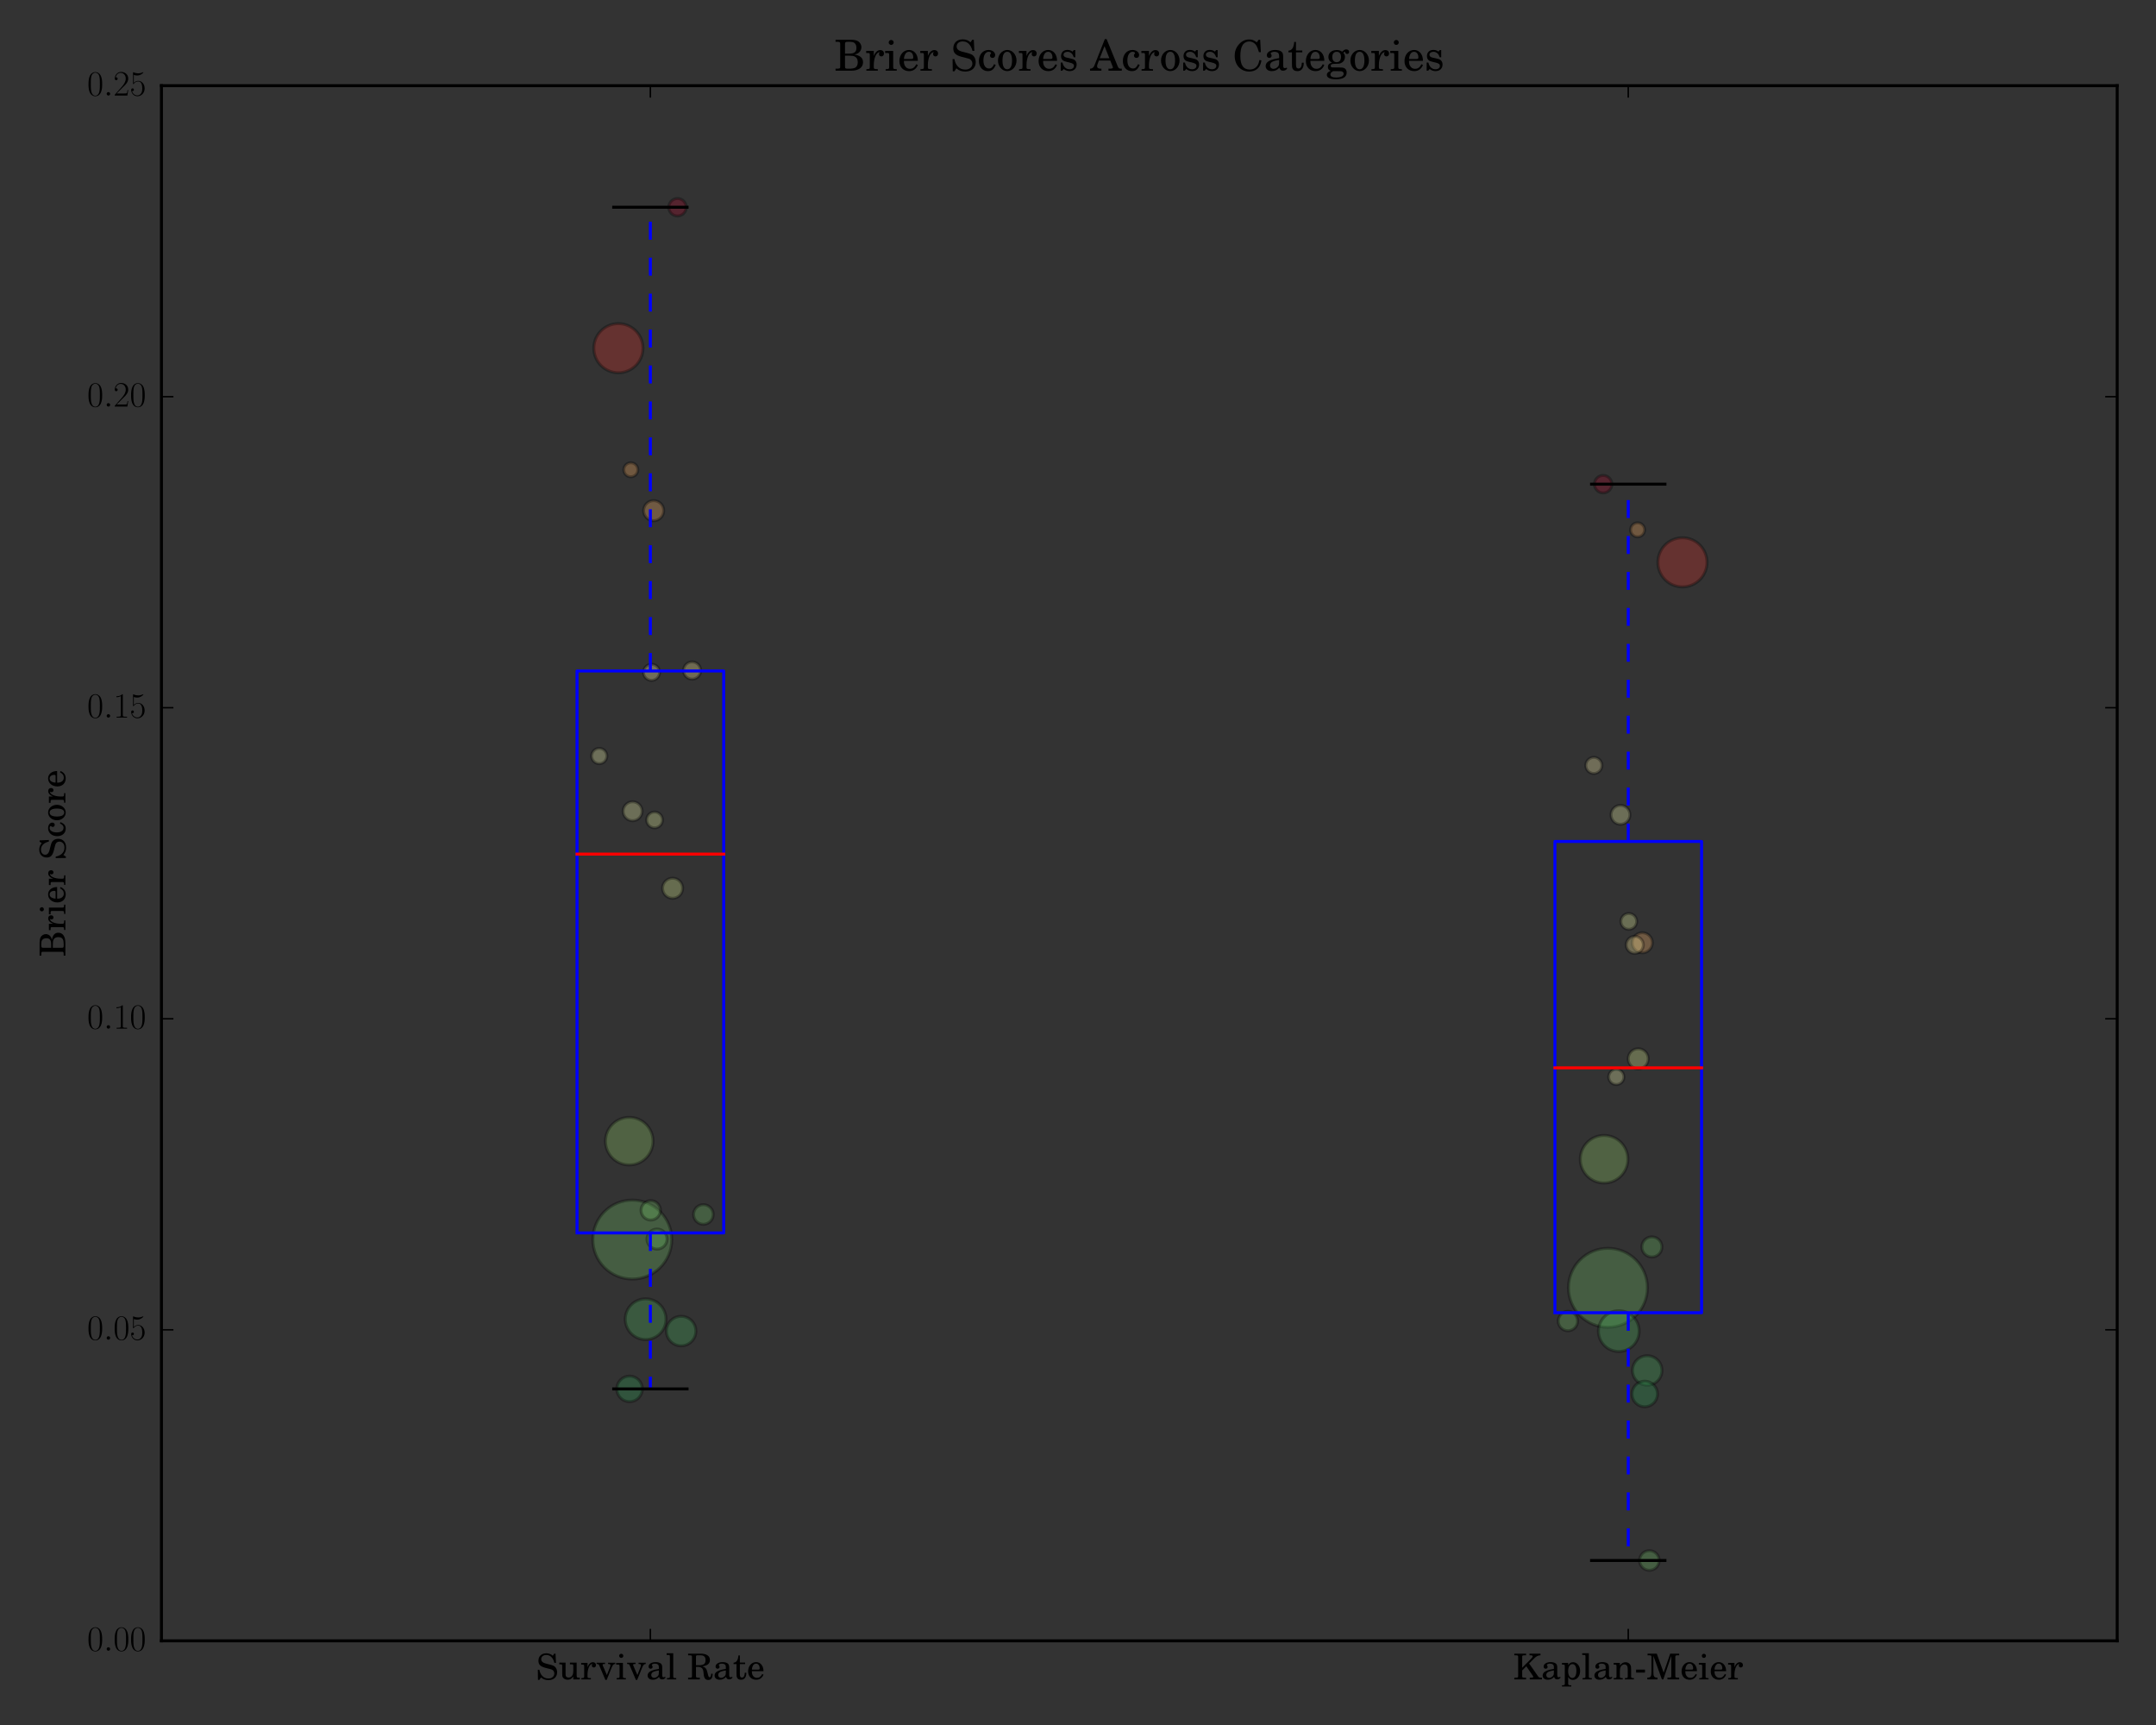 <?xml version="1.0" encoding="utf-8" standalone="no"?>
<!DOCTYPE svg PUBLIC "-//W3C//DTD SVG 1.1//EN"
  "http://www.w3.org/Graphics/SVG/1.1/DTD/svg11.dtd">
<!-- Created with matplotlib (http://matplotlib.org/) -->
<svg height="576pt" version="1.1" viewBox="0 0 720 576" width="720pt" xmlns="http://www.w3.org/2000/svg" xmlns:xlink="http://www.w3.org/1999/xlink">
 <rect x="0" y="0" width="720" height="576" fill="#333333" stroke="none"/>
 <defs>
  <style type="text/css">
*{stroke-linecap:butt;stroke-linejoin:round;stroke-miterlimit:100000;}
  </style>
 </defs>
 <g id="figure_1">
  <g id="patch_1">
   <path d="M 0 576 
L 720 576 
L 720 0 
L 0 0 
L 0 576 
z
" style="fill:none;"/>
  </g>
  <g id="axes_1">
   <g id="patch_2">
    <path d="M 53.913 547.898 
L 707.04 547.898 
L 707.04 28.605 
L 53.913 28.605 
L 53.913 547.898 
z
" style="fill:none;"/>
   </g>
   <g id="PathCollection_1">
    <path clip-path="url(#pef60058ef6)" d="M 211.164 427.092 
C 214.66 427.092 218.013 425.703 220.484 423.231 
C 222.956 420.759 224.345 417.406 224.345 413.91 
C 224.345 410.414 222.956 407.061 220.484 404.59 
C 218.013 402.118 214.66 400.729 211.164 400.729 
C 207.668 400.729 204.315 402.118 201.843 404.59 
C 199.371 407.061 197.982 410.414 197.982 413.91 
C 197.982 417.406 199.371 420.759 201.843 423.231 
C 204.315 425.703 207.668 427.092 211.164 427.092 
z
" style="fill:#6ec064;fill-opacity:0.3;stroke:#000000;stroke-opacity:0.3;"/>
    <path clip-path="url(#pef60058ef6)" d="M 206.509 124.461 
C 208.683 124.461 210.769 123.597 212.307 122.059 
C 213.845 120.521 214.709 118.435 214.709 116.26 
C 214.709 114.086 213.845 112 212.307 110.462 
C 210.769 108.924 208.683 108.06 206.509 108.06 
C 204.334 108.06 202.248 108.924 200.71 110.462 
C 199.172 112 198.308 114.086 198.308 116.26 
C 198.308 118.435 199.172 120.521 200.71 122.059 
C 202.248 123.597 204.334 124.461 206.509 124.461 
z
" style="fill:#d83128;fill-opacity:0.3;stroke:#000000;stroke-opacity:0.3;"/>
    <path clip-path="url(#pef60058ef6)" d="M 210.136 388.981 
C 212.241 388.981 214.26 388.144 215.749 386.656 
C 217.237 385.168 218.073 383.149 218.073 381.044 
C 218.073 378.939 217.237 376.92 215.749 375.431 
C 214.26 373.943 212.241 373.106 210.136 373.106 
C 208.031 373.106 206.012 373.943 204.524 375.431 
C 203.035 376.92 202.199 378.939 202.199 381.044 
C 202.199 383.149 203.035 385.168 204.524 386.656 
C 206.012 388.144 208.031 388.981 210.136 388.981 
z
" style="fill:#93d168;fill-opacity:0.3;stroke:#000000;stroke-opacity:0.3;"/>
    <path clip-path="url(#pef60058ef6)" d="M 215.615 447.298 
C 217.418 447.298 219.148 446.581 220.424 445.306 
C 221.699 444.03 222.416 442.3 222.416 440.497 
C 222.416 438.693 221.699 436.963 220.424 435.688 
C 219.148 434.413 217.418 433.696 215.615 433.696 
C 213.811 433.696 212.081 434.413 210.806 435.688 
C 209.531 436.963 208.814 438.693 208.814 440.497 
C 208.814 442.3 209.531 444.03 210.806 445.306 
C 212.081 446.581 213.811 447.298 215.615 447.298 
z
" style="fill:#4bb05c;fill-opacity:0.3;stroke:#000000;stroke-opacity:0.3;"/>
    <path clip-path="url(#pef60058ef6)" d="M 227.47 449.387 
C 228.776 449.387 230.028 448.868 230.952 447.944 
C 231.875 447.021 232.394 445.768 232.394 444.462 
C 232.394 443.156 231.875 441.903 230.952 440.98 
C 230.028 440.057 228.776 439.538 227.47 439.538 
C 226.164 439.538 224.911 440.057 223.988 440.98 
C 223.064 441.903 222.545 443.156 222.545 444.462 
C 222.545 445.768 223.064 447.021 223.988 447.944 
C 224.911 448.868 226.164 449.387 227.47 449.387 
z
" style="fill:#45ad5b;fill-opacity:0.3;stroke:#000000;stroke-opacity:0.3;"/>
    <path clip-path="url(#pef60058ef6)" d="M 210.245 468.041 
C 211.378 468.041 212.465 467.591 213.266 466.79 
C 214.067 465.989 214.517 464.902 214.517 463.769 
C 214.517 462.636 214.067 461.55 213.266 460.749 
C 212.465 459.948 211.378 459.497 210.245 459.497 
C 209.112 459.497 208.026 459.948 207.224 460.749 
C 206.423 461.55 205.973 462.636 205.973 463.769 
C 205.973 464.902 206.423 465.989 207.224 466.79 
C 208.026 467.591 209.112 468.041 210.245 468.041 
z
" style="fill:#2da155;fill-opacity:0.3;stroke:#000000;stroke-opacity:0.3;"/>
    <path clip-path="url(#pef60058ef6)" d="M 224.617 299.943 
C 225.507 299.943 226.36 299.59 226.989 298.961 
C 227.618 298.332 227.971 297.478 227.971 296.589 
C 227.971 295.699 227.618 294.846 226.989 294.217 
C 226.36 293.588 225.507 293.235 224.617 293.235 
C 223.728 293.235 222.874 293.588 222.245 294.217 
C 221.616 294.846 221.263 295.699 221.263 296.589 
C 221.263 297.478 221.616 298.332 222.245 298.961 
C 222.874 299.59 223.728 299.943 224.617 299.943 
z
" style="fill:#ddf191;fill-opacity:0.3;stroke:#000000;stroke-opacity:0.3;"/>
    <path clip-path="url(#pef60058ef6)" d="M 218.29 173.87 
C 219.18 173.87 220.033 173.517 220.662 172.888 
C 221.291 172.259 221.645 171.406 221.645 170.516 
C 221.645 169.627 221.291 168.773 220.662 168.144 
C 220.033 167.515 219.18 167.162 218.29 167.162 
C 217.401 167.162 216.548 167.515 215.919 168.144 
C 215.29 168.773 214.936 169.627 214.936 170.516 
C 214.936 171.406 215.29 172.259 215.919 172.888 
C 216.548 173.517 217.401 173.87 218.29 173.87 
z
" style="fill:#fdb567;fill-opacity:0.3;stroke:#000000;stroke-opacity:0.3;"/>
    <path clip-path="url(#pef60058ef6)" d="M 219.418 417.101 
C 220.308 417.101 221.161 416.748 221.79 416.119 
C 222.419 415.49 222.773 414.637 222.773 413.747 
C 222.773 412.858 222.419 412.004 221.79 411.375 
C 221.161 410.746 220.308 410.393 219.418 410.393 
C 218.529 410.393 217.676 410.746 217.047 411.375 
C 216.418 412.004 216.064 412.858 216.064 413.747 
C 216.064 414.637 216.418 415.49 217.047 416.119 
C 217.676 416.748 218.529 417.101 219.418 417.101 
z
" style="fill:#69be63;fill-opacity:0.3;stroke:#000000;stroke-opacity:0.3;"/>
    <path clip-path="url(#pef60058ef6)" d="M 234.896 408.804 
C 235.765 408.804 236.599 408.458 237.214 407.844 
C 237.829 407.229 238.174 406.395 238.174 405.525 
C 238.174 404.656 237.829 403.822 237.214 403.207 
C 236.599 402.592 235.765 402.246 234.896 402.246 
C 234.026 402.246 233.192 402.592 232.577 403.207 
C 231.962 403.822 231.617 404.656 231.617 405.525 
C 231.617 406.395 231.962 407.229 232.577 407.844 
C 233.192 408.458 234.026 408.804 234.896 408.804 
z
" style="fill:#70c164;fill-opacity:0.3;stroke:#000000;stroke-opacity:0.3;"/>
    <path clip-path="url(#pef60058ef6)" d="M 217.318 407.386 
C 218.178 407.386 219.002 407.044 219.61 406.437 
C 220.217 405.829 220.559 405.005 220.559 404.145 
C 220.559 403.286 220.217 402.462 219.61 401.854 
C 219.002 401.246 218.178 400.905 217.318 400.905 
C 216.459 400.905 215.635 401.246 215.027 401.854 
C 214.419 402.462 214.078 403.286 214.078 404.145 
C 214.078 405.005 214.419 405.829 215.027 406.437 
C 215.635 407.044 216.459 407.386 217.318 407.386 
z
" style="fill:#73c264;fill-opacity:0.3;stroke:#000000;stroke-opacity:0.3;"/>
    <path clip-path="url(#pef60058ef6)" d="M 211.263 274.04 
C 212.101 274.04 212.906 273.707 213.499 273.114 
C 214.092 272.521 214.425 271.716 214.425 270.877 
C 214.425 270.039 214.092 269.234 213.499 268.641 
C 212.906 268.048 212.101 267.715 211.263 267.715 
C 210.424 267.715 209.62 268.048 209.027 268.641 
C 208.434 269.234 208.1 270.039 208.1 270.877 
C 208.1 271.716 208.434 272.521 209.027 273.114 
C 209.62 273.707 210.424 274.04 211.263 274.04 
z
" style="fill:#f1f9ac;fill-opacity:0.3;stroke:#000000;stroke-opacity:0.3;"/>
    <path clip-path="url(#pef60058ef6)" d="M 226.25 72.116 
C 227.023 72.116 227.765 71.809 228.311 71.262 
C 228.858 70.715 229.165 69.973 229.165 69.2 
C 229.165 68.427 228.858 67.685 228.311 67.139 
C 227.765 66.592 227.023 66.285 226.25 66.285 
C 225.476 66.285 224.735 66.592 224.188 67.139 
C 223.641 67.685 223.334 68.427 223.334 69.2 
C 223.334 69.973 223.641 70.715 224.188 71.262 
C 224.735 71.809 225.476 72.116 226.25 72.116 
z
" style="fill:#a50026;fill-opacity:0.3;stroke:#000000;stroke-opacity:0.3;"/>
    <path clip-path="url(#pef60058ef6)" d="M 231.127 226.765 
C 231.889 226.765 232.619 226.463 233.158 225.924 
C 233.696 225.385 233.999 224.655 233.999 223.893 
C 233.999 223.131 233.696 222.401 233.158 221.862 
C 232.619 221.323 231.889 221.021 231.127 221.021 
C 230.365 221.021 229.634 221.323 229.096 221.862 
C 228.557 222.401 228.255 223.131 228.255 223.893 
C 228.255 224.655 228.557 225.385 229.096 225.924 
C 229.634 226.463 230.365 226.765 231.127 226.765 
z
" style="fill:#feec9f;fill-opacity:0.3;stroke:#000000;stroke-opacity:0.3;"/>
    <path clip-path="url(#pef60058ef6)" d="M 217.583 227.195 
C 218.297 227.195 218.982 226.911 219.487 226.406 
C 219.991 225.901 220.275 225.216 220.275 224.502 
C 220.275 223.788 219.991 223.103 219.487 222.598 
C 218.982 222.093 218.297 221.81 217.583 221.81 
C 216.869 221.81 216.184 222.093 215.679 222.598 
C 215.174 223.103 214.89 223.788 214.89 224.502 
C 214.89 225.216 215.174 225.901 215.679 226.406 
C 216.184 226.911 216.869 227.195 217.583 227.195 
z
" style="fill:#fff5ae;fill-opacity:0.3;stroke:#000000;stroke-opacity:0.3;"/>
    <path clip-path="url(#pef60058ef6)" d="M 218.593 276.435 
C 219.294 276.435 219.967 276.157 220.463 275.66 
C 220.959 275.164 221.238 274.491 221.238 273.79 
C 221.238 273.088 220.959 272.415 220.463 271.919 
C 219.967 271.423 219.294 271.144 218.593 271.144 
C 217.891 271.144 217.218 271.423 216.722 271.919 
C 216.226 272.415 215.947 273.088 215.947 273.79 
C 215.947 274.491 216.226 275.164 216.722 275.66 
C 217.218 276.157 217.891 276.435 218.593 276.435 
z
" style="fill:#e9f6a1;fill-opacity:0.3;stroke:#000000;stroke-opacity:0.3;"/>
    <path clip-path="url(#pef60058ef6)" d="M 200.115 254.992 
C 200.791 254.992 201.44 254.724 201.918 254.246 
C 202.396 253.767 202.665 253.119 202.665 252.443 
C 202.665 251.767 202.396 251.118 201.918 250.64 
C 201.44 250.162 200.791 249.893 200.115 249.893 
C 199.439 249.893 198.791 250.162 198.313 250.64 
C 197.834 251.118 197.566 251.767 197.566 252.443 
C 197.566 253.119 197.834 253.767 198.313 254.246 
C 198.791 254.724 199.439 254.992 200.115 254.992 
z
" style="fill:#f5fbb2;fill-opacity:0.3;stroke:#000000;stroke-opacity:0.3;"/>
    <path clip-path="url(#pef60058ef6)" d="M 210.663 159.214 
C 211.285 159.214 211.881 158.967 212.321 158.527 
C 212.761 158.087 213.008 157.491 213.008 156.869 
C 213.008 156.247 212.761 155.65 212.321 155.211 
C 211.881 154.771 211.285 154.524 210.663 154.524 
C 210.041 154.524 209.444 154.771 209.005 155.211 
C 208.565 155.65 208.318 156.247 208.318 156.869 
C 208.318 157.491 208.565 158.087 209.005 158.527 
C 209.444 158.967 210.041 159.214 210.663 159.214 
z
" style="fill:#fdad60;fill-opacity:0.3;stroke:#000000;stroke-opacity:0.3;"/>
   </g>
   <g id="PathCollection_2">
    <path clip-path="url(#pef60058ef6)" d="M 536.977 443.188 
C 540.473 443.188 543.826 441.799 546.298 439.327 
C 548.77 436.855 550.159 433.502 550.159 430.007 
C 550.159 426.511 548.77 423.158 546.298 420.686 
C 543.826 418.214 540.473 416.825 536.977 416.825 
C 533.482 416.825 530.129 418.214 527.657 420.686 
C 525.185 423.158 523.796 426.511 523.796 430.007 
C 523.796 433.502 525.185 436.855 527.657 439.327 
C 530.129 441.799 533.482 443.188 536.977 443.188 
z
" style="fill:#6ec064;fill-opacity:0.3;stroke:#000000;stroke-opacity:0.3;"/>
    <path clip-path="url(#pef60058ef6)" d="M 561.858 195.969 
C 564.033 195.969 566.119 195.105 567.657 193.567 
C 569.195 192.029 570.059 189.943 570.059 187.769 
C 570.059 185.594 569.195 183.508 567.657 181.97 
C 566.119 180.432 564.033 179.568 561.858 179.568 
C 559.683 179.568 557.597 180.432 556.059 181.97 
C 554.522 183.508 553.658 185.594 553.658 187.769 
C 553.658 189.943 554.522 192.029 556.059 193.567 
C 557.597 195.105 559.683 195.969 561.858 195.969 
z
" style="fill:#d83128;fill-opacity:0.3;stroke:#000000;stroke-opacity:0.3;"/>
    <path clip-path="url(#pef60058ef6)" d="M 535.686 395.011 
C 537.791 395.011 539.81 394.175 541.298 392.687 
C 542.787 391.198 543.623 389.179 543.623 387.074 
C 543.623 384.969 542.787 382.95 541.298 381.462 
C 539.81 379.973 537.791 379.137 535.686 379.137 
C 533.581 379.137 531.562 379.973 530.073 381.462 
C 528.585 382.95 527.749 384.969 527.749 387.074 
C 527.749 389.179 528.585 391.198 530.073 392.687 
C 531.562 394.175 533.581 395.011 535.686 395.011 
z
" style="fill:#93d168;fill-opacity:0.3;stroke:#000000;stroke-opacity:0.3;"/>
    <path clip-path="url(#pef60058ef6)" d="M 540.599 451.278 
C 542.402 451.278 544.132 450.561 545.408 449.286 
C 546.683 448.01 547.4 446.281 547.4 444.477 
C 547.4 442.673 546.683 440.943 545.408 439.668 
C 544.132 438.393 542.402 437.676 540.599 437.676 
C 538.795 437.676 537.065 438.393 535.79 439.668 
C 534.515 440.943 533.798 442.673 533.798 444.477 
C 533.798 446.281 534.515 448.01 535.79 449.286 
C 537.065 450.561 538.795 451.278 540.599 451.278 
z
" style="fill:#4bb05c;fill-opacity:0.3;stroke:#000000;stroke-opacity:0.3;"/>
    <path clip-path="url(#pef60058ef6)" d="M 550.091 462.54 
C 551.397 462.54 552.65 462.021 553.573 461.097 
C 554.497 460.174 555.016 458.921 555.016 457.615 
C 555.016 456.309 554.497 455.057 553.573 454.133 
C 552.65 453.21 551.397 452.691 550.091 452.691 
C 548.785 452.691 547.533 453.21 546.609 454.133 
C 545.686 455.057 545.167 456.309 545.167 457.615 
C 545.167 458.921 545.686 460.174 546.609 461.097 
C 547.533 462.021 548.785 462.54 550.091 462.54 
z
" style="fill:#45ad5b;fill-opacity:0.3;stroke:#000000;stroke-opacity:0.3;"/>
    <path clip-path="url(#pef60058ef6)" d="M 549.261 469.74 
C 550.394 469.74 551.481 469.29 552.282 468.489 
C 553.083 467.688 553.533 466.601 553.533 465.468 
C 553.533 464.335 553.083 463.248 552.282 462.447 
C 551.481 461.646 550.394 461.196 549.261 461.196 
C 548.128 461.196 547.041 461.646 546.24 462.447 
C 545.439 463.248 544.989 464.335 544.989 465.468 
C 544.989 466.601 545.439 467.688 546.24 468.489 
C 547.041 469.29 548.128 469.74 549.261 469.74 
z
" style="fill:#2da155;fill-opacity:0.3;stroke:#000000;stroke-opacity:0.3;"/>
    <path clip-path="url(#pef60058ef6)" d="M 547.093 356.895 
C 547.982 356.895 548.835 356.541 549.464 355.912 
C 550.093 355.283 550.447 354.43 550.447 353.541 
C 550.447 352.651 550.093 351.798 549.464 351.169 
C 548.835 350.54 547.982 350.186 547.093 350.186 
C 546.203 350.186 545.35 350.54 544.721 351.169 
C 544.092 351.798 543.739 352.651 543.739 353.541 
C 543.739 354.43 544.092 355.283 544.721 355.912 
C 545.35 356.541 546.203 356.895 547.093 356.895 
z
" style="fill:#ddf191;fill-opacity:0.3;stroke:#000000;stroke-opacity:0.3;"/>
    <path clip-path="url(#pef60058ef6)" d="M 548.446 318.151 
C 549.335 318.151 550.188 317.798 550.817 317.169 
C 551.446 316.54 551.8 315.687 551.8 314.797 
C 551.8 313.908 551.446 313.055 550.817 312.426 
C 550.188 311.797 549.335 311.443 548.446 311.443 
C 547.556 311.443 546.703 311.797 546.074 312.426 
C 545.445 313.055 545.091 313.908 545.091 314.797 
C 545.091 315.687 545.445 316.54 546.074 317.169 
C 546.703 317.798 547.556 318.151 548.446 318.151 
z
" style="fill:#fdb567;fill-opacity:0.3;stroke:#000000;stroke-opacity:0.3;"/>
    <path clip-path="url(#pef60058ef6)" d="M 551.651 419.721 
C 552.541 419.721 553.394 419.368 554.023 418.739 
C 554.652 418.11 555.005 417.257 555.005 416.367 
C 555.005 415.478 554.652 414.625 554.023 413.996 
C 553.394 413.367 552.541 413.013 551.651 413.013 
C 550.762 413.013 549.908 413.367 549.279 413.996 
C 548.65 414.625 548.297 415.478 548.297 416.367 
C 548.297 417.257 548.65 418.11 549.279 418.739 
C 549.908 419.368 550.762 419.721 551.651 419.721 
z
" style="fill:#69be63;fill-opacity:0.3;stroke:#000000;stroke-opacity:0.3;"/>
    <path clip-path="url(#pef60058ef6)" d="M 550.811 524.34 
C 551.68 524.34 552.514 523.994 553.129 523.379 
C 553.744 522.765 554.089 521.931 554.089 521.061 
C 554.089 520.192 553.744 519.358 553.129 518.743 
C 552.514 518.128 551.68 517.782 550.811 517.782 
C 549.941 517.782 549.107 518.128 548.492 518.743 
C 547.877 519.358 547.532 520.192 547.532 521.061 
C 547.532 521.931 547.877 522.765 548.492 523.379 
C 549.107 523.994 549.941 524.34 550.811 524.34 
z
" style="fill:#70c164;fill-opacity:0.3;stroke:#000000;stroke-opacity:0.3;"/>
    <path clip-path="url(#pef60058ef6)" d="M 523.609 444.357 
C 524.468 444.357 525.292 444.015 525.9 443.408 
C 526.508 442.8 526.849 441.976 526.849 441.116 
C 526.849 440.257 526.508 439.433 525.9 438.825 
C 525.292 438.217 524.468 437.876 523.609 437.876 
C 522.749 437.876 521.925 438.217 521.317 438.825 
C 520.71 439.433 520.368 440.257 520.368 441.116 
C 520.368 441.976 520.71 442.8 521.317 443.408 
C 521.925 444.015 522.749 444.357 523.609 444.357 
z
" style="fill:#73c264;fill-opacity:0.3;stroke:#000000;stroke-opacity:0.3;"/>
    <path clip-path="url(#pef60058ef6)" d="M 541.159 275.24 
C 541.998 275.24 542.802 274.907 543.395 274.314 
C 543.988 273.721 544.321 272.917 544.321 272.078 
C 544.321 271.239 543.988 270.435 543.395 269.842 
C 542.802 269.249 541.998 268.916 541.159 268.916 
C 540.32 268.916 539.516 269.249 538.923 269.842 
C 538.33 270.435 537.997 271.239 537.997 272.078 
C 537.997 272.917 538.33 273.721 538.923 274.314 
C 539.516 274.907 540.32 275.24 541.159 275.24 
z
" style="fill:#f1f9ac;fill-opacity:0.3;stroke:#000000;stroke-opacity:0.3;"/>
    <path clip-path="url(#pef60058ef6)" d="M 535.376 164.584 
C 536.15 164.584 536.891 164.277 537.438 163.731 
C 537.985 163.184 538.292 162.442 538.292 161.669 
C 538.292 160.896 537.985 160.154 537.438 159.607 
C 536.891 159.061 536.15 158.754 535.376 158.754 
C 534.603 158.754 533.862 159.061 533.315 159.607 
C 532.768 160.154 532.461 160.896 532.461 161.669 
C 532.461 162.442 532.768 163.184 533.315 163.731 
C 533.862 164.277 534.603 164.584 535.376 164.584 
z
" style="fill:#a50026;fill-opacity:0.3;stroke:#000000;stroke-opacity:0.3;"/>
    <path clip-path="url(#pef60058ef6)" d="M 545.937 318.375 
C 546.699 318.375 547.43 318.072 547.968 317.533 
C 548.507 316.995 548.809 316.264 548.809 315.502 
C 548.809 314.741 548.507 314.01 547.968 313.471 
C 547.43 312.933 546.699 312.63 545.937 312.63 
C 545.175 312.63 544.445 312.933 543.906 313.471 
C 543.368 314.01 543.065 314.741 543.065 315.502 
C 543.065 316.264 543.368 316.995 543.906 317.533 
C 544.445 318.072 545.175 318.375 545.937 318.375 
z
" style="fill:#feec9f;fill-opacity:0.3;stroke:#000000;stroke-opacity:0.3;"/>
    <path clip-path="url(#pef60058ef6)" d="M 532.265 258.28 
C 532.979 258.28 533.664 257.996 534.169 257.491 
C 534.674 256.986 534.958 256.301 534.958 255.587 
C 534.958 254.873 534.674 254.188 534.169 253.683 
C 533.664 253.178 532.979 252.894 532.265 252.894 
C 531.551 252.894 530.866 253.178 530.361 253.683 
C 529.856 254.188 529.572 254.873 529.572 255.587 
C 529.572 256.301 529.856 256.986 530.361 257.491 
C 530.866 257.996 531.551 258.28 532.265 258.28 
z
" style="fill:#fff5ae;fill-opacity:0.3;stroke:#000000;stroke-opacity:0.3;"/>
    <path clip-path="url(#pef60058ef6)" d="M 543.938 310.32 
C 544.64 310.32 545.313 310.041 545.809 309.545 
C 546.305 309.049 546.584 308.376 546.584 307.674 
C 546.584 306.973 546.305 306.3 545.809 305.803 
C 545.313 305.307 544.64 305.029 543.938 305.029 
C 543.236 305.029 542.563 305.307 542.067 305.803 
C 541.571 306.3 541.292 306.973 541.292 307.674 
C 541.292 308.376 541.571 309.049 542.067 309.545 
C 542.563 310.041 543.236 310.32 543.938 310.32 
z
" style="fill:#e9f6a1;fill-opacity:0.3;stroke:#000000;stroke-opacity:0.3;"/>
    <path clip-path="url(#pef60058ef6)" d="M 539.77 362.15 
C 540.446 362.15 541.095 361.881 541.573 361.403 
C 542.051 360.925 542.319 360.277 542.319 359.601 
C 542.319 358.924 542.051 358.276 541.573 357.798 
C 541.095 357.32 540.446 357.051 539.77 357.051 
C 539.094 357.051 538.445 357.32 537.967 357.798 
C 537.489 358.276 537.22 358.924 537.22 359.601 
C 537.22 360.277 537.489 360.925 537.967 361.403 
C 538.445 361.881 539.094 362.15 539.77 362.15 
z
" style="fill:#f5fbb2;fill-opacity:0.3;stroke:#000000;stroke-opacity:0.3;"/>
    <path clip-path="url(#pef60058ef6)" d="M 546.875 179.263 
C 547.497 179.263 548.094 179.016 548.533 178.576 
C 548.973 178.136 549.22 177.54 549.22 176.918 
C 549.22 176.296 548.973 175.699 548.533 175.26 
C 548.094 174.82 547.497 174.573 546.875 174.573 
C 546.253 174.573 545.657 174.82 545.217 175.26 
C 544.777 175.699 544.53 176.296 544.53 176.918 
C 544.53 177.54 544.777 178.136 545.217 178.576 
C 545.657 179.016 546.253 179.263 546.875 179.263 
z
" style="fill:#fdad60;fill-opacity:0.3;stroke:#000000;stroke-opacity:0.3;"/>
   </g>
   <g id="line2d_1">
    <path clip-path="url(#pef60058ef6)" d="M 192.702 411.692 
L 241.687 411.692 
L 241.687 224.045 
L 192.702 224.045 
L 192.702 411.692 
" style="fill:none;stroke:#0000ff;stroke-linecap:square;"/>
   </g>
   <g id="line2d_2">
    <path clip-path="url(#pef60058ef6)" d="M 217.195 411.692 
L 217.195 463.769 
" style="fill:none;stroke:#0000ff;stroke-dasharray:6,6;stroke-dashoffset:0.0;"/>
   </g>
   <g id="line2d_3">
    <path clip-path="url(#pef60058ef6)" d="M 217.195 224.045 
L 217.195 69.2 
" style="fill:none;stroke:#0000ff;stroke-dasharray:6,6;stroke-dashoffset:0.0;"/>
   </g>
   <g id="line2d_4">
    <path clip-path="url(#pef60058ef6)" d="M 204.948 463.769 
L 229.441 463.769 
" style="fill:none;stroke:#000000;stroke-linecap:square;"/>
   </g>
   <g id="line2d_5">
    <path clip-path="url(#pef60058ef6)" d="M 204.948 69.2 
L 229.441 69.2 
" style="fill:none;stroke:#000000;stroke-linecap:square;"/>
   </g>
   <g id="line2d_6">
    <path clip-path="url(#pef60058ef6)" d="M 192.702 285.189 
L 241.687 285.189 
" style="fill:none;stroke:#ff0000;stroke-linecap:square;"/>
   </g>
   <g id="line2d_7"/>
   <g id="line2d_8">
    <path clip-path="url(#pef60058ef6)" d="M 519.266 438.339 
L 568.25 438.339 
L 568.25 280.977 
L 519.266 280.977 
L 519.266 438.339 
" style="fill:none;stroke:#0000ff;stroke-linecap:square;"/>
   </g>
   <g id="line2d_9">
    <path clip-path="url(#pef60058ef6)" d="M 543.758 438.339 
L 543.758 521.061 
" style="fill:none;stroke:#0000ff;stroke-dasharray:6,6;stroke-dashoffset:0.0;"/>
   </g>
   <g id="line2d_10">
    <path clip-path="url(#pef60058ef6)" d="M 543.758 280.977 
L 543.758 161.669 
" style="fill:none;stroke:#0000ff;stroke-dasharray:6,6;stroke-dashoffset:0.0;"/>
   </g>
   <g id="line2d_11">
    <path clip-path="url(#pef60058ef6)" d="M 531.512 521.061 
L 556.004 521.061 
" style="fill:none;stroke:#000000;stroke-linecap:square;"/>
   </g>
   <g id="line2d_12">
    <path clip-path="url(#pef60058ef6)" d="M 531.512 161.669 
L 556.004 161.669 
" style="fill:none;stroke:#000000;stroke-linecap:square;"/>
   </g>
   <g id="line2d_13">
    <path clip-path="url(#pef60058ef6)" d="M 519.266 356.571 
L 568.25 356.571 
" style="fill:none;stroke:#ff0000;stroke-linecap:square;"/>
   </g>
   <g id="line2d_14"/>
   <g id="patch_3">
    <path d="M 53.913 547.898 
L 707.04 547.898 
" style="fill:none;stroke:#000000;stroke-linecap:square;stroke-linejoin:miter;"/>
   </g>
   <g id="patch_4">
    <path d="M 707.04 547.898 
L 707.04 28.605 
" style="fill:none;stroke:#000000;stroke-linecap:square;stroke-linejoin:miter;"/>
   </g>
   <g id="patch_5">
    <path d="M 53.913 28.605 
L 707.04 28.605 
" style="fill:none;stroke:#000000;stroke-linecap:square;stroke-linejoin:miter;"/>
   </g>
   <g id="patch_6">
    <path d="M 53.913 547.898 
L 53.913 28.605 
" style="fill:none;stroke:#000000;stroke-linecap:square;stroke-linejoin:miter;"/>
   </g>
   <g id="matplotlib.axis_1">
    <g id="xtick_1">
     <g id="line2d_15">
      <defs>
       <path d="M 0 0 
L 0 -4 
" id="m3fff611731" style="stroke:#000000;stroke-width:0.5;"/>
      </defs>
      <g>
       <use style="stroke:#000000;stroke-width:0.5;" x="217.195" xlink:href="#m3fff611731" y="547.898"/>
      </g>
     </g>
     <g id="line2d_16">
      <defs>
       <path d="M 0 0 
L 0 4 
" id="m2170f3732c" style="stroke:#000000;stroke-width:0.5;"/>
      </defs>
      <g>
       <use style="stroke:#000000;stroke-width:0.5;" x="217.195" xlink:href="#m2170f3732c" y="28.605"/>
      </g>
     </g>
     <g id="text_1">
      <!-- Survival Rate -->
      <defs>
       <path d="M 20.594 46 
L 1.797 46 
L 1.797 41.219 
L 6.906 41.219 
C 10.594 41.219 11.203 40.516 11.203 36.203 
L 11.203 12.297 
L 11.203 8.297 
C 11.203 4.297 10.094 3.594 3.703 3.594 
L 3 3.594 
L 3 0 
L 28.906 0 
L 28.906 3.594 
L 28.203 3.594 
C 21.703 3.594 20.594 4.281 20.594 8.219 
L 20.594 12.172 
z
M 15.906 71.578 
C 12.703 71.578 10.094 68.984 10.094 65.797 
C 10.094 62.703 12.703 60 15.797 60 
C 19.094 60 21.703 62.594 21.703 65.797 
C 21.703 68.984 19.094 71.578 15.906 71.578 
" id="Century_Schoolbook_L_Roman-105"/>
       <path d="M 41.203 0 
L 59.406 0 
L 59.406 4.703 
L 56.906 4.703 
C 51.406 4.703 50.594 5.594 50.594 11.953 
L 50.594 46.781 
L 31.797 46.781 
L 31.797 42 
L 36.906 42 
C 40.594 42 41.203 41.297 41.203 36.953 
L 41.203 24.562 
C 41.203 18.812 40.594 15.484 39.094 12.156 
C 37 7.719 33 5.094 28.094 5.094 
C 25 5.094 22.406 6.188 21.094 8.172 
C 19.797 10.047 19.594 11.047 19.594 16.5 
L 19.594 46.781 
L 2.094 46.781 
L 2.094 42 
L 5.906 42 
C 9.594 42 10.203 41.297 10.203 36.953 
L 10.203 15.219 
C 10.203 10.078 10.594 7.766 12.094 5.453 
C 14.797 1.312 19.594 -1 25.594 -1 
C 32.203 -1 36.797 1.719 41.203 8.125 
z
" id="Century_Schoolbook_L_Roman-117"/>
       <path d="M 19.797 46 
L 2.094 46 
L 2.094 41.219 
L 6.203 41.219 
C 9.906 41.219 10.5 40.516 10.5 36.203 
L 10.5 12.297 
L 10.5 8.297 
C 10.5 4.297 9.406 3.594 2.906 3.594 
L 2.5 3.594 
L 2.5 0 
L 29.203 0 
L 29.203 3.594 
L 27.297 3.594 
C 20.906 3.594 19.797 4.297 19.797 8.297 
L 19.797 12.297 
L 19.797 13.297 
C 19.797 20.812 21.203 28.406 23.703 34.109 
C 26.094 39.703 29.5 42.812 33.703 43.312 
C 32.297 41.703 31.906 40.688 31.906 38.766 
C 31.906 35.547 34.203 33.234 37.406 33.234 
C 41 33.234 43.5 35.938 43.5 40.016 
C 43.5 44.812 40.094 48 34.797 48 
C 28.5 48 23 42.922 19.797 34.141 
z
" id="Century_Schoolbook_L_Roman-114"/>
       <path d="M 54.594 72 
L 50.906 72 
L 46.906 66.094 
C 42.203 70.594 35.797 73 28.703 73 
C 15.594 73 6.797 64.609 6.797 52.156 
C 6.797 41.281 12.203 35.891 26.906 32.109 
L 36.406 29.703 
C 43.797 27.828 44.5 27.625 46.594 26.031 
C 49.594 23.734 51.203 20.438 51.203 16.547 
C 51.203 12.562 49.703 9.281 46.703 6.594 
C 43.406 3.688 40.094 2.594 34.594 2.594 
C 27.203 2.594 21.906 4.875 17.203 10.031 
C 13 14.703 10.906 19.375 9.406 27 
L 5.094 27 
L 5.5 -1.438 
L 9.406 -1.438 
L 13.906 5.469 
C 20.594 0 26.203 -2 34.906 -2 
C 49.594 -2 59 6.594 59 19.938 
C 59 26.109 56.906 31.406 53 35.203 
C 50.297 37.797 46.406 39.484 38.406 41.484 
L 27.703 44.172 
C 18.797 46.469 14.594 50.359 14.594 56.438 
C 14.594 63.406 20.297 68.203 28.797 68.203 
C 35.797 68.203 41.5 65.188 45.5 59.484 
C 48.406 55.375 50.203 51.156 51.5 46.047 
L 55.797 46.047 
z
" id="Century_Schoolbook_L_Roman-83"/>
       <path d="M 24.594 35 
L 30.406 35 
C 34.297 35 38.297 33.797 40.5 31.984 
C 43.406 29.688 44.906 26.078 45.594 19.469 
L 46.094 14.344 
C 47.297 3.016 51 -1.594 58.906 -1.594 
C 67.094 -1.594 71 3.922 71.297 15.922 
L 67.094 15.922 
C 66.703 9 65.5 6 62.797 6 
C 60.5 6 59.5 7.703 57.797 14.625 
L 56.203 20.938 
C 54 30.172 50.094 34.375 42.297 36.391 
C 56.703 38.391 63.594 44.141 63.594 54.188 
C 63.594 65.531 54 72 37.203 72 
L 2.594 72 
L 2.594 67.312 
L 4.406 67.312 
C 12.5 67.312 13.406 66.812 13.406 62.609 
L 13.406 59.719 
L 13.406 12.172 
L 13.406 9.375 
C 13.406 5.188 12.5 4.688 4.406 4.688 
L 2.594 4.688 
L 2.594 0 
L 35.406 0 
L 35.406 4.688 
L 33.594 4.688 
C 25.5 4.688 24.594 5.188 24.594 9.391 
L 24.594 12.188 
z
M 24.594 39.688 
L 24.594 61.547 
C 24.594 65.531 24.703 65.812 25.703 66.609 
C 26.5 67.203 27.203 67.312 31.5 67.312 
L 36.906 67.312 
C 46.797 67.312 51.297 63.125 51.297 54.094 
C 51.297 49.016 50 45.141 47.406 43.062 
C 44.906 40.984 40.406 39.688 35.594 39.688 
z
" id="Century_Schoolbook_L_Roman-82"/>
       <path d="M 45.203 32.578 
C 45.203 38.797 44.094 41.969 41.203 44.344 
C 37.906 46.906 33 48.281 26.594 48.281 
C 15.406 48.281 7.094 43.047 7.094 35.922 
C 7.094 32.156 9.406 29.781 12.906 29.781 
C 16 29.781 18.297 31.859 18.297 34.812 
C 18.297 36.109 17.797 37.484 16.797 38.875 
C 16.203 39.547 16.094 39.844 16.094 40.156 
C 16.094 42.219 20.203 44 25 44 
C 28.094 44 31.594 43.016 33.203 41.531 
C 35.094 39.953 35.797 37.578 35.797 33.125 
L 35.797 29.281 
C 25.297 27.484 22.094 26.688 17.203 24.812 
C 8.594 21.609 4.406 16.938 4.406 10.656 
C 4.406 3.578 10.094 -1 18.906 -1 
C 25.797 -1 32 1.859 36.297 7.062 
C 37.906 1.984 40.406 0 45.094 0 
C 49.594 0 54.297 2.906 54.297 5.781 
C 54.297 6.469 53.797 6.969 53.297 6.969 
C 52.906 6.969 52.5 6.875 51.797 6.578 
C 50.203 6 49.797 5.891 49 5.891 
C 46.203 5.891 45.203 7.781 45.203 12.719 
z
M 35.797 20.469 
C 35.797 14.469 35.5 13.078 33.797 10.484 
C 31.297 6.781 26.703 4.297 22.406 4.297 
C 17.906 4.297 14.5 7.594 14.5 12.078 
C 14.5 16.266 16.594 19.266 21 21.359 
C 24.094 22.75 28 23.75 35.797 25.047 
z
" id="Century_Schoolbook_L_Roman-97"/>
       <path d="M 46.5 23 
C 46.594 37.812 38.094 48.281 25.906 48.281 
C 13.094 48.281 3.5 37.25 3.5 22.344 
C 3.5 8.438 12.594 -1 26.094 -1 
C 35.594 -1 42.406 3.688 46.5 13.188 
L 43 15.094 
C 38.906 7.391 34.703 4.391 28 4.391 
C 22.906 4.391 19.203 6.594 16.594 11 
C 14.797 14 14 17.5 14.094 23 
z
M 14.203 27.297 
C 14.203 30.344 14.594 32.5 15.594 35.25 
C 17.703 41.141 20.906 44 25.703 44 
C 31.797 44 35.797 38.781 35.797 30.922 
C 35.797 28.078 34.906 27.297 31.703 27.297 
z
" id="Century_Schoolbook_L_Roman-101"/>
       <path d="M 20.406 73 
L 1.906 73 
L 1.906 68.219 
L 6.797 68.219 
C 10.406 68.219 11 67.516 11 63.219 
L 11 12.281 
L 11 8.281 
C 11 4.297 9.906 3.594 3.5 3.594 
L 2.797 3.594 
L 2.797 0 
L 28.703 0 
L 28.703 3.594 
L 28 3.594 
C 21.5 3.594 20.406 4.297 20.406 8.25 
L 20.406 12.219 
z
" id="Century_Schoolbook_L_Roman-108"/>
       <path d="M 29.5 12.094 
L 18.094 38.594 
C 17.797 39.203 17.594 40.094 17.594 40.703 
C 17.594 42.391 18.906 43 23 43 
L 24.406 43 
L 24.406 46.594 
L 0.797 46.594 
L 0.797 43 
L 1.594 43 
C 5.406 43 6.797 42.094 8.203 38.703 
L 25.406 -1.5 
L 28.906 -1.5 
L 43.094 33.594 
C 45.797 40.203 48.594 43 52.406 43 
L 52.797 43 
L 52.797 46.594 
L 32.797 46.594 
L 32.797 43 
L 34.203 43 
C 37.703 43 39.594 41.797 39.594 39.5 
C 39.594 38.391 39.203 36.797 38.703 35.297 
z
" id="Century_Schoolbook_L_Roman-118"/>
       <path d="M 19.406 47 
L 19.406 67 
L 15.297 67 
C 14.297 53.875 9.906 47.188 1.797 46.594 
L 1.797 42.703 
L 10 42.703 
L 10 17.266 
C 10 10.281 10.203 7.781 11.203 5.484 
C 12.797 1.297 16.797 -1 22.594 -1 
C 26.5 -1 29.906 0.203 32.203 2.391 
C 35.5 5.594 37.406 10.875 37.406 16.375 
C 37.406 16.969 37.406 17.672 37.297 18.672 
L 33.094 18.672 
C 32.797 9.688 30.203 5.094 25.297 5.094 
C 23 5.094 21 6.281 20.297 7.984 
C 19.703 9.375 19.406 11.875 19.406 15.469 
L 19.406 42.703 
L 34.094 42.703 
L 34.094 47 
z
" id="Century_Schoolbook_L_Roman-116"/>
      </defs>
      <g transform="translate(178.998 560.769)scale(0.12 -0.12)">
       <use transform="scale(0.996)" xlink:href="#Century_Schoolbook_L_Roman-83"/>
       <use transform="translate(62.764 0.0)scale(0.996)" xlink:href="#Century_Schoolbook_L_Roman-117"/>
       <use transform="translate(123.636 0.0)scale(0.996)" xlink:href="#Century_Schoolbook_L_Roman-114"/>
       <use transform="translate(167.869 0.0)scale(0.996)" xlink:href="#Century_Schoolbook_L_Roman-118"/>
       <use transform="translate(221.369 0.0)scale(0.996)" xlink:href="#Century_Schoolbook_L_Roman-105"/>
       <use transform="translate(252.75 0.0)scale(0.996)" xlink:href="#Century_Schoolbook_L_Roman-118"/>
       <use transform="translate(306.249 0.0)scale(0.996)" xlink:href="#Century_Schoolbook_L_Roman-97"/>
       <use transform="translate(361.641 0.0)scale(0.996)" xlink:href="#Century_Schoolbook_L_Roman-108"/>
       <use transform="translate(420.717 0.0)scale(0.996)" xlink:href="#Century_Schoolbook_L_Roman-82"/>
       <use transform="translate(492.647 0.0)scale(0.996)" xlink:href="#Century_Schoolbook_L_Roman-97"/>
       <use transform="translate(548.039 0.0)scale(0.996)" xlink:href="#Century_Schoolbook_L_Roman-116"/>
       <use transform="translate(586.793 0.0)scale(0.996)" xlink:href="#Century_Schoolbook_L_Roman-101"/>
      </g>
     </g>
    </g>
    <g id="xtick_2">
     <g id="line2d_17">
      <g>
       <use style="stroke:#000000;stroke-width:0.5;" x="543.758" xlink:href="#m3fff611731" y="547.898"/>
      </g>
     </g>
     <g id="line2d_18">
      <g>
       <use style="stroke:#000000;stroke-width:0.5;" x="543.758" xlink:href="#m2170f3732c" y="28.605"/>
      </g>
     </g>
     <g id="text_2">
      <!-- Kaplan-Meier -->
      <defs>
       <path d="M 28.703 72 
L 2.906 72 
L 2.906 67.312 
L 4.797 67.312 
C 12.906 67.312 13.797 66.812 13.797 62.594 
L 13.797 59.703 
L 13.797 21.391 
C 13.797 7.781 11.797 4.891 2.203 4.891 
L 2.203 0 
L 30.703 0 
L 30.703 4.891 
C 21.203 4.891 19.203 7.781 19.203 21.406 
L 19.203 65.625 
L 43 0 
L 47 0 
L 69.297 65.625 
L 69.297 12.453 
L 69.297 9.562 
C 69.297 5.297 68.406 4.891 60.297 4.891 
L 58.5 4.891 
L 58.5 0 
L 91.297 0 
L 91.297 4.891 
L 89.5 4.891 
C 81.406 4.891 80.5 5.297 80.5 9.562 
L 80.5 12.453 
L 80.5 59.75 
L 80.5 62.625 
C 80.5 66.812 81.406 67.312 89.5 67.312 
L 91.297 67.312 
L 91.297 72 
L 66.203 72 
L 47.906 18.844 
z
" id="Century_Schoolbook_L_Roman-77"/>
       <path d="M 25 32.609 
L 25 59.719 
L 25 62.609 
C 25 66.812 25.906 67.312 34 67.312 
L 35.906 67.312 
L 35.906 72 
L 3 72 
L 3 67.312 
L 4.797 67.312 
C 12.906 67.312 13.797 66.812 13.797 62.609 
L 13.797 59.719 
L 13.797 12.281 
L 13.797 9.375 
C 13.797 5.188 12.906 4.688 4.797 4.688 
L 3 4.688 
L 3 0 
L 35.906 0 
L 35.906 4.688 
L 34 4.688 
C 25.906 4.688 25 5.188 25 9.375 
L 25 12.281 
L 25 24.938 
L 36.594 36.594 
L 54 11.172 
C 55.594 8.781 56 7.984 56 6.984 
C 56 5.391 54.094 4.688 49.203 4.688 
L 46.094 4.688 
L 46.094 0 
L 80.297 0 
L 80.297 4.688 
L 78.406 4.688 
C 72.906 4.688 71.5 5.391 68.594 9.688 
L 44.406 44.469 
L 59.297 59.328 
C 64.094 64.406 70.203 67.312 76.203 67.312 
L 76.203 72 
L 45.406 72 
L 45.406 67.312 
L 47.906 67.312 
C 52.5 67.312 54.406 66.406 54.406 64.312 
C 54.406 62.922 52.406 60.016 49.5 57.141 
z
" id="Century_Schoolbook_L_Roman-75"/>
       <path d="M 20.094 46 
L 2.797 46 
L 2.797 41.219 
L 6.406 41.219 
C 10.094 41.219 10.703 40.516 10.703 36.219 
L 10.703 -7.75 
L 10.703 -11.719 
C 10.703 -15.719 9.594 -16.406 3.203 -16.406 
L 2.797 -16.406 
L 2.797 -20 
L 28.797 -20 
L 28.797 -16.406 
L 27.703 -16.406 
C 21.203 -16.406 20.094 -15.719 20.094 -11.734 
L 20.094 -7.75 
L 20.094 6.688 
C 23.406 0.906 27.203 -1.391 33.297 -1.391 
C 44.906 -1.391 53.5 9.266 53.5 23.5 
C 53.5 37.266 44.906 48 33.906 48 
C 27.703 48 23.594 45.438 20.094 39.516 
z
M 32.094 42.609 
C 39 42.609 43 35.75 43 24.094 
C 43 11.266 38.906 4 31.797 4 
C 24.703 4 20 11.375 20 22.812 
C 20 35.141 24.5 42.609 32.094 42.609 
" id="Century_Schoolbook_L_Roman-112"/>
       <path d="M 4.203 27.281 
L 4.203 19 
L 29.094 19 
L 29.094 27.281 
z
" id="Century_Schoolbook_L_Roman-45"/>
       <path d="M 20 46 
L 2.703 46 
L 2.703 41.219 
L 6.297 41.219 
C 10 41.219 10.594 40.516 10.594 36.203 
L 10.594 12.297 
L 10.594 8.297 
C 10.594 4.297 9.5 3.594 3.094 3.594 
L 2.703 3.594 
L 2.703 0 
L 28 0 
L 28 3.594 
L 27.594 3.594 
C 21.094 3.594 20 4.297 20 8.281 
L 20 12.281 
L 20 22.656 
C 20 27.547 20.703 32.031 21.797 34.328 
C 23.906 38.828 28.406 41.922 32.703 41.922 
C 35.297 41.922 38.297 40.422 39.797 38.422 
C 41.297 36.328 42 33.234 42 28.438 
L 42 12.281 
L 42 8.281 
C 42 4.297 40.906 3.594 34.406 3.594 
L 34 3.594 
L 34 0 
L 59.297 0 
L 59.297 3.594 
L 58.906 3.594 
C 52.5 3.594 51.406 4.297 51.406 8.281 
L 51.406 12.281 
L 51.406 27.953 
C 51.406 35.125 51.094 36.922 49.297 40.328 
C 46.797 45.109 41.703 48 35.797 48 
C 29.406 48 24.406 45.047 20 38.516 
z
" id="Century_Schoolbook_L_Roman-110"/>
      </defs>
      <g transform="translate(505.347 560.769)scale(0.12 -0.12)">
       <use transform="scale(0.996)" xlink:href="#Century_Schoolbook_L_Roman-75"/>
       <use transform="translate(77.508 0.0)scale(0.996)" xlink:href="#Century_Schoolbook_L_Roman-97"/>
       <use transform="translate(132.9 0.0)scale(0.996)" xlink:href="#Century_Schoolbook_L_Roman-112"/>
       <use transform="translate(190.086 0.0)scale(0.996)" xlink:href="#Century_Schoolbook_L_Roman-108"/>
       <use transform="translate(221.467 0.0)scale(0.996)" xlink:href="#Century_Schoolbook_L_Roman-97"/>
       <use transform="translate(276.859 0.0)scale(0.996)" xlink:href="#Century_Schoolbook_L_Roman-110"/>
       <use transform="translate(337.73 0.0)scale(0.996)" xlink:href="#Century_Schoolbook_L_Roman-45"/>
       <use transform="translate(370.905 0.0)scale(0.996)" xlink:href="#Century_Schoolbook_L_Roman-77"/>
       <use transform="translate(464.952 0.0)scale(0.996)" xlink:href="#Century_Schoolbook_L_Roman-101"/>
       <use transform="translate(514.765 0.0)scale(0.996)" xlink:href="#Century_Schoolbook_L_Roman-105"/>
       <use transform="translate(546.147 0.0)scale(0.996)" xlink:href="#Century_Schoolbook_L_Roman-101"/>
       <use transform="translate(595.96 0.0)scale(0.996)" xlink:href="#Century_Schoolbook_L_Roman-114"/>
      </g>
     </g>
    </g>
   </g>
   <g id="matplotlib.axis_2">
    <g id="ytick_1">
     <g id="line2d_19">
      <defs>
       <path d="M 0 0 
L 4 0 
" id="m9cf92c2e1b" style="stroke:#000000;stroke-width:0.5;"/>
      </defs>
      <g>
       <use style="stroke:#000000;stroke-width:0.5;" x="53.913" xlink:href="#m9cf92c2e1b" y="547.898"/>
      </g>
     </g>
     <g id="line2d_20">
      <defs>
       <path d="M 0 0 
L -4 0 
" id="m246c0bdee2" style="stroke:#000000;stroke-width:0.5;"/>
      </defs>
      <g>
       <use style="stroke:#000000;stroke-width:0.5;" x="707.04" xlink:href="#m246c0bdee2" y="547.898"/>
      </g>
     </g>
     <g id="text_3">
      <!-- $0.00$ -->
      <defs>
       <path d="M 42 31.641 
C 42 37.75 41.906 48.125 37.703 56.109 
C 34 63.109 28.094 65.594 22.906 65.594 
C 18.094 65.594 12 63.406 8.203 56.203 
C 4.203 48.719 3.797 39.438 3.797 31.641 
C 3.797 25.953 3.906 17.281 7 9.672 
C 11.297 -0.609 19 -2 22.906 -2 
C 27.5 -2 34.5 -0.109 38.594 9.375 
C 41.594 16.281 42 24.359 42 31.641 
M 22.906 -0.406 
C 16.5 -0.406 12.703 5.078 11.297 12.688 
C 10.203 18.562 10.203 27.156 10.203 32.75 
C 10.203 40.438 10.203 46.828 11.5 52.922 
C 13.406 61.391 19 64 22.906 64 
C 27 64 32.297 61.297 34.203 53.125 
C 35.5 47.438 35.594 40.734 35.594 32.75 
C 35.594 26.25 35.594 18.266 34.406 12.375 
C 32.297 1.484 26.406 -0.406 22.906 -0.406 
" id="CMR17-48"/>
       <path d="M 18.406 4.797 
C 18.406 7.688 16 9.672 13.594 9.672 
C 10.703 9.672 8.703 7.281 8.703 4.891 
C 8.703 2 11.094 0 13.5 0 
C 16.406 0 18.406 2.391 18.406 4.797 
" id="CMMI12-58"/>
      </defs>
      <g transform="translate(29.102 551.198)scale(0.12 -0.12)">
       <use transform="scale(0.996)" xlink:href="#CMR17-48"/>
       <use transform="translate(45.69 0.0)scale(0.996)" xlink:href="#CMMI12-58"/>
       <use transform="translate(72.788 0.0)scale(0.996)" xlink:href="#CMR17-48"/>
       <use transform="translate(118.478 0.0)scale(0.996)" xlink:href="#CMR17-48"/>
      </g>
     </g>
    </g>
    <g id="ytick_2">
     <g id="line2d_21">
      <g>
       <use style="stroke:#000000;stroke-width:0.5;" x="53.913" xlink:href="#m9cf92c2e1b" y="444.039"/>
      </g>
     </g>
     <g id="line2d_22">
      <g>
       <use style="stroke:#000000;stroke-width:0.5;" x="707.04" xlink:href="#m246c0bdee2" y="444.039"/>
      </g>
     </g>
     <g id="text_4">
      <!-- $0.05$ -->
      <defs>
       <path d="M 11.406 57.688 
C 12.406 57.281 16.5 56 20.703 56 
C 30 56 35.094 61.016 38 63.922 
C 38 64.734 38 65.25 37.406 65.25 
C 37.297 65.25 37.094 65.25 36.297 64.828 
C 32.797 63.312 28.703 62.078 23.703 62.078 
C 20.703 62.078 16.203 62.5 11.297 64.734 
C 10.203 65.25 10 65.25 9.906 65.25 
C 9.406 65.25 9.297 65.141 9.297 63.156 
L 9.297 34.281 
C 9.297 32.5 9.297 32 10.297 32 
C 10.797 32 11 32.203 11.5 32.906 
C 14.703 37.484 19.094 39.406 24.094 39.406 
C 27.594 39.406 35.094 37.219 35.094 20.141 
C 35.094 16.953 35.094 11.172 32.094 6.578 
C 29.594 2.484 25.703 0.391 21.406 0.391 
C 14.797 0.391 8.094 5 6.297 12.719 
C 6.703 12.609 7.5 12.422 7.906 12.422 
C 9.203 12.422 11.703 13.125 11.703 16.219 
C 11.703 18.906 9.797 20 7.906 20 
C 5.594 20 4.094 18.594 4.094 15.797 
C 4.094 7.094 11 -2 21.594 -2 
C 31.906 -2 41.703 6.875 41.703 19.75 
C 41.703 31.719 33.906 41 24.203 41 
C 19.094 41 14.797 39.094 11.406 35.453 
z
" id="CMR17-53"/>
      </defs>
      <g transform="translate(29.102 447.339)scale(0.12 -0.12)">
       <use transform="scale(0.996)" xlink:href="#CMR17-48"/>
       <use transform="translate(45.69 0.0)scale(0.996)" xlink:href="#CMMI12-58"/>
       <use transform="translate(72.788 0.0)scale(0.996)" xlink:href="#CMR17-48"/>
       <use transform="translate(118.478 0.0)scale(0.996)" xlink:href="#CMR17-53"/>
      </g>
     </g>
    </g>
    <g id="ytick_3">
     <g id="line2d_23">
      <g>
       <use style="stroke:#000000;stroke-width:0.5;" x="53.913" xlink:href="#m9cf92c2e1b" y="340.181"/>
      </g>
     </g>
     <g id="line2d_24">
      <g>
       <use style="stroke:#000000;stroke-width:0.5;" x="707.04" xlink:href="#m246c0bdee2" y="340.181"/>
      </g>
     </g>
     <g id="text_5">
      <!-- $0.10$ -->
      <defs>
       <path d="M 26.594 63.312 
C 26.594 65.406 26.5 65.5 25.094 65.5 
C 21.203 61.188 15.297 59.797 9.703 59.797 
C 9.406 59.797 8.906 59.797 8.797 59.5 
C 8.703 59.297 8.703 59.094 8.703 57 
C 11.797 57 17 57.594 21 59.984 
L 21 7.203 
C 21 3.688 20.797 2.5 12.203 2.5 
L 9.203 2.5 
L 9.203 0 
C 14 0 19 0 23.797 0 
C 28.594 0 33.594 0 38.406 0 
L 38.406 2.5 
L 35.406 2.5 
C 26.797 2.5 26.594 3.594 26.594 7.156 
z
" id="CMR17-49"/>
      </defs>
      <g transform="translate(29.102 343.48)scale(0.12 -0.12)">
       <use transform="scale(0.996)" xlink:href="#CMR17-48"/>
       <use transform="translate(45.69 0.0)scale(0.996)" xlink:href="#CMMI12-58"/>
       <use transform="translate(72.788 0.0)scale(0.996)" xlink:href="#CMR17-49"/>
       <use transform="translate(118.478 0.0)scale(0.996)" xlink:href="#CMR17-48"/>
      </g>
     </g>
    </g>
    <g id="ytick_4">
     <g id="line2d_25">
      <g>
       <use style="stroke:#000000;stroke-width:0.5;" x="53.913" xlink:href="#m9cf92c2e1b" y="236.322"/>
      </g>
     </g>
     <g id="line2d_26">
      <g>
       <use style="stroke:#000000;stroke-width:0.5;" x="707.04" xlink:href="#m246c0bdee2" y="236.322"/>
      </g>
     </g>
     <g id="text_6">
      <!-- $0.15$ -->
      <g transform="translate(29.102 239.622)scale(0.12 -0.12)">
       <use transform="scale(0.996)" xlink:href="#CMR17-48"/>
       <use transform="translate(45.69 0.0)scale(0.996)" xlink:href="#CMMI12-58"/>
       <use transform="translate(72.788 0.0)scale(0.996)" xlink:href="#CMR17-49"/>
       <use transform="translate(118.478 0.0)scale(0.996)" xlink:href="#CMR17-53"/>
      </g>
     </g>
    </g>
    <g id="ytick_5">
     <g id="line2d_27">
      <g>
       <use style="stroke:#000000;stroke-width:0.5;" x="53.913" xlink:href="#m9cf92c2e1b" y="132.463"/>
      </g>
     </g>
     <g id="line2d_28">
      <g>
       <use style="stroke:#000000;stroke-width:0.5;" x="707.04" xlink:href="#m246c0bdee2" y="132.463"/>
      </g>
     </g>
     <g id="text_7">
      <!-- $0.20$ -->
      <defs>
       <path d="M 41.703 15.453 
L 39.906 15.453 
C 38.906 8.375 38.094 7.172 37.703 6.562 
C 37.203 5.766 30 5.766 28.594 5.766 
L 9.406 5.766 
C 13 9.672 20 16.75 28.5 24.953 
C 34.594 30.734 41.703 37.531 41.703 47.422 
C 41.703 59.219 32.297 66 21.797 66 
C 10.797 66 4.094 56.312 4.094 47.344 
C 4.094 43.438 7 42.938 8.203 42.938 
C 9.203 42.938 12.203 43.547 12.203 47.031 
C 12.203 50.109 9.594 51 8.203 51 
C 7.594 51 7 50.906 6.594 50.703 
C 8.5 59.219 14.297 63.406 20.406 63.406 
C 29.094 63.406 34.797 56.516 34.797 47.422 
C 34.797 38.734 29.703 31.25 24 24.75 
L 4.094 2.281 
L 4.094 0 
L 39.297 0 
z
" id="CMR17-50"/>
      </defs>
      <g transform="translate(29.102 135.763)scale(0.12 -0.12)">
       <use transform="scale(0.996)" xlink:href="#CMR17-48"/>
       <use transform="translate(45.69 0.0)scale(0.996)" xlink:href="#CMMI12-58"/>
       <use transform="translate(72.788 0.0)scale(0.996)" xlink:href="#CMR17-50"/>
       <use transform="translate(118.478 0.0)scale(0.996)" xlink:href="#CMR17-48"/>
      </g>
     </g>
    </g>
    <g id="ytick_6">
     <g id="line2d_29">
      <g>
       <use style="stroke:#000000;stroke-width:0.5;" x="53.913" xlink:href="#m9cf92c2e1b" y="28.605"/>
      </g>
     </g>
     <g id="line2d_30">
      <g>
       <use style="stroke:#000000;stroke-width:0.5;" x="707.04" xlink:href="#m246c0bdee2" y="28.605"/>
      </g>
     </g>
     <g id="text_8">
      <!-- $0.25$ -->
      <g transform="translate(29.102 31.904)scale(0.12 -0.12)">
       <use transform="scale(0.996)" xlink:href="#CMR17-48"/>
       <use transform="translate(45.69 0.0)scale(0.996)" xlink:href="#CMMI12-58"/>
       <use transform="translate(72.788 0.0)scale(0.996)" xlink:href="#CMR17-50"/>
       <use transform="translate(118.478 0.0)scale(0.996)" xlink:href="#CMR17-53"/>
      </g>
     </g>
    </g>
    <g id="text_9">
     <!-- Brier Score -->
     <defs>
      <path d="M 38.703 15.109 
C 35.5 7.969 32.094 5.094 26.906 5.094 
C 18.906 5.094 13.906 12.328 13.906 23.938 
C 13.906 35.953 18.797 44 26.203 44 
C 29.203 44 31.797 42.594 31.797 41.016 
C 31.797 40.719 31.594 40.422 31.203 39.812 
C 29.594 37.938 29.203 36.938 29.203 35.266 
C 29.203 31.984 31.703 29.703 35.203 29.703 
C 38.703 29.703 41.297 32.484 41.297 36.453 
C 41.297 43.109 34.594 48.281 25.703 48.281 
C 12.703 48.281 3.406 37.656 3.406 22.844 
C 3.406 8.734 11.906 -1 24.297 -1 
C 33.203 -1 38.297 3.078 42.594 13.625 
z
" id="Century_Schoolbook_L_Roman-99"/>
      <path d="M 3 72 
L 3 67.312 
L 4.797 67.312 
C 12.906 67.312 13.797 66.812 13.797 62.609 
L 13.797 59.719 
L 13.797 12.281 
L 13.797 9.375 
C 13.797 5.188 12.906 4.688 4.797 4.688 
L 3 4.688 
L 3 0 
L 39.297 0 
C 56.594 0 67 7.406 67 19.594 
C 67 29.484 60.594 35.297 47 37.688 
C 51.797 38.688 54 39.578 56.5 41.469 
C 60.703 44.547 63.203 49.422 63.203 54.5 
C 63.203 60.859 59.203 67.125 53.406 69.609 
C 49.797 71.203 44.797 72 38.906 72 
z
M 25 39.688 
L 25 62.328 
C 25 66.203 26.406 67.312 31.594 67.312 
L 35.594 67.312 
C 40.203 67.312 44 66.609 46.094 65.219 
C 49.703 63.031 51.594 58.75 51.594 53.203 
C 51.594 43.469 46.703 39.688 33.906 39.688 
z
M 25 35 
L 33.797 35 
C 40.203 35 44.5 34.391 47.5 33.094 
C 52.203 30.891 54.703 26.5 54.703 19.891 
C 54.703 13.594 52.5 8.891 48.594 6.984 
C 45.5 5.391 41.297 4.688 35 4.688 
L 30.797 4.688 
C 25.703 4.688 25 5.484 25 11 
z
" id="Century_Schoolbook_L_Roman-66"/>
      <path d="M 25.203 48.281 
C 13 48.281 3.406 37.453 3.406 23.547 
C 3.406 9.938 13 -1 25 -1 
C 37 -1 46.594 9.938 46.594 23.641 
C 46.594 37.25 37 48.281 25.203 48.281 
M 25.203 44 
C 32.203 44 36.094 36.734 36.094 23.641 
C 36.094 10.453 32.203 3.297 25 3.297 
C 17.797 3.297 13.906 10.453 13.906 23.547 
C 13.906 37.047 17.703 44 25.203 44 
" id="Century_Schoolbook_L_Roman-111"/>
     </defs>
     <g transform="translate(21.831 319.46)rotate(-90.0)scale(0.12 -0.12)">
      <use transform="scale(0.996)" xlink:href="#Century_Schoolbook_L_Roman-66"/>
      <use transform="translate(71.93 0.0)scale(0.996)" xlink:href="#Century_Schoolbook_L_Roman-114"/>
      <use transform="translate(116.164 0.0)scale(0.996)" xlink:href="#Century_Schoolbook_L_Roman-105"/>
      <use transform="translate(147.545 0.0)scale(0.996)" xlink:href="#Century_Schoolbook_L_Roman-101"/>
      <use transform="translate(197.358 0.0)scale(0.996)" xlink:href="#Century_Schoolbook_L_Roman-114"/>
      <use transform="translate(269.287 0.0)scale(0.996)" xlink:href="#Century_Schoolbook_L_Roman-83"/>
      <use transform="translate(332.051 0.0)scale(0.996)" xlink:href="#Century_Schoolbook_L_Roman-99"/>
      <use transform="translate(376.284 0.0)scale(0.996)" xlink:href="#Century_Schoolbook_L_Roman-111"/>
      <use transform="translate(426.098 0.0)scale(0.996)" xlink:href="#Century_Schoolbook_L_Roman-114"/>
      <use transform="translate(470.331 0.0)scale(0.996)" xlink:href="#Century_Schoolbook_L_Roman-101"/>
     </g>
    </g>
   </g>
   <g id="text_10">
    <!-- Brier Scores Across Categories -->
    <defs>
     <path d="M 37.797 73.5 
L 33.594 73.5 
L 10.594 15.266 
C 8.594 10.078 8.203 9.375 6.703 7.781 
C 5.094 5.891 2.297 4.688 -0.406 4.688 
L -0.797 4.688 
L -0.797 0 
L 25.703 0 
L 25.703 4.688 
L 23.703 4.688 
C 18.297 4.688 15.594 6.625 15.594 10.453 
C 15.594 11.672 15.906 13.078 16.5 14.703 
L 19.797 23.609 
L 46.297 23.609 
L 51.703 10.062 
C 52.297 8.531 52.5 7.828 52.5 7.312 
C 52.5 5.703 50 4.688 46.297 4.688 
L 42.094 4.688 
L 42.094 0 
L 73.094 0 
L 73.094 4.688 
L 71.703 4.688 
C 66.703 4.688 65.594 5.484 63.297 11.078 
z
M 32.906 57.203 
L 44.203 29 
L 21.797 29 
z
" id="Century_Schoolbook_L_Roman-65"/>
     <path d="M 63.906 72 
L 60.094 72 
L 56.094 66.016 
C 49 71.203 45.094 72.703 38.406 72.703 
C 28.703 72.703 20.703 68.812 13.906 60.781 
C 7.5 53.234 4.5 44.891 4.5 34.656 
C 4.5 13.297 18.594 -2 38.297 -2 
C 54.297 -2 64.5 7.344 66.797 24.016 
L 62.094 24.812 
C 61.094 19.547 59.906 15.984 58.094 13.016 
C 54 6.172 47.594 2.688 39.5 2.688 
C 24.703 2.688 17.703 12.906 17.703 34.266 
C 17.703 45.469 19.203 53.016 22.594 58.969 
C 25.703 64.531 31.906 68 38.297 68 
C 45.297 68 51.5 64.328 55.297 57.969 
C 57.203 54.688 58.703 50.812 61 43.172 
L 65.406 43.172 
z
" id="Century_Schoolbook_L_Roman-67"/>
     <path d="M 39 48 
L 35.5 48 
L 32.594 44.406 
C 29 47.203 25.406 48.391 20.406 48.391 
C 11.594 48.391 5.797 42.625 5.797 33.953 
C 5.797 30.078 7.094 26.781 9.297 24.812 
C 11.594 22.703 13.906 21.719 19.906 20.312 
L 25.203 19.125 
C 33.094 17.234 35.906 15.234 35.906 11.266 
C 35.906 6.578 31.797 3.297 25.906 3.297 
C 17.5 3.297 11.5 8.766 9.094 18.875 
L 5.094 18.875 
L 5.094 0 
L 8.594 0 
L 12.094 3.906 
C 16.203 0.594 20.797 -1 25.797 -1 
C 35.594 -1 42.094 5.078 42.094 14.344 
C 42.094 18.719 40.703 22.094 37.906 24.391 
C 35.5 26.484 33.5 27.281 27.406 28.562 
L 22.406 29.672 
C 16.906 30.859 16.906 30.859 15.094 31.859 
C 12.906 32.859 11.594 34.938 11.594 37.141 
C 11.594 41.109 15.406 44 20.906 44 
C 24.703 44 27.797 42.703 30.594 40.016 
C 32.797 37.812 33.906 35.828 35.5 31.234 
L 39 31.234 
z
" id="Century_Schoolbook_L_Roman-115"/>
     <path d="M 19.594 7.594 
C 14.094 7.594 13.797 7.703 12.594 8.469 
C 11.906 8.906 11.406 10.109 11.406 11.297 
C 11.406 14.578 14.094 16 20.797 16 
C 30.297 16 31.797 16.203 35.094 17.688 
C 41.094 20.359 44.5 25.484 44.5 31.984 
C 44.5 35.922 43.594 38.391 40.797 41.641 
C 42.5 43.406 43.406 44 44.203 44 
C 44.703 44 45 43.688 45.203 42.625 
C 45.594 40.266 47.203 39 49.703 39 
C 52.203 39 54.203 41.094 54.203 43.781 
C 54.203 47.188 51.5 49.578 47.594 49.578 
C 44.406 49.578 42.594 48.562 38 44.297 
C 33.797 47.094 30.594 48.078 25.594 48.078 
C 13.703 48.078 5.906 41.625 5.906 31.812 
C 5.906 26.031 9.094 21.031 14.297 18.688 
C 7.594 17.156 4.797 14.094 4.797 8.469 
C 4.797 3.984 6.797 1.328 11.5 -0.297 
C 5.297 -2.484 2.297 -5.672 2.297 -9.75 
C 2.297 -16.312 10 -20 23.406 -20 
C 40.094 -20 48.5 -14.719 48.5 -4.25 
C 48.5 0.719 46.203 4.688 42.5 6.188 
C 39.906 7.188 36.703 7.594 29.797 7.594 
z
M 25.5 44 
C 31.797 44 35.297 39.672 35.297 32.094 
C 35.297 24.422 31.5 19.781 25.094 19.781 
C 18.906 19.781 15 24.422 15 31.797 
C 15 39.562 18.797 44 25.5 44 
M 24.594 -1 
C 32.906 -1 33.5 -1 35 -1.188 
C 39 -1.594 41.5 -3.781 41.5 -6.953 
C 41.5 -12.625 35 -15.906 23.797 -15.906 
C 15.406 -15.906 10.594 -13.422 10.594 -8.953 
C 10.594 -5.672 12.406 -3.469 17.203 -1 
z
" id="Century_Schoolbook_L_Roman-103"/>
    </defs>
    <g transform="translate(278.605 23.605)scale(0.144 -0.144)">
     <use transform="scale(0.996)" xlink:href="#Century_Schoolbook_L_Roman-66"/>
     <use transform="translate(71.93 0.0)scale(0.996)" xlink:href="#Century_Schoolbook_L_Roman-114"/>
     <use transform="translate(116.164 0.0)scale(0.996)" xlink:href="#Century_Schoolbook_L_Roman-105"/>
     <use transform="translate(147.545 0.0)scale(0.996)" xlink:href="#Century_Schoolbook_L_Roman-101"/>
     <use transform="translate(197.358 0.0)scale(0.996)" xlink:href="#Century_Schoolbook_L_Roman-114"/>
     <use transform="translate(269.287 0.0)scale(0.996)" xlink:href="#Century_Schoolbook_L_Roman-83"/>
     <use transform="translate(332.051 0.0)scale(0.996)" xlink:href="#Century_Schoolbook_L_Roman-99"/>
     <use transform="translate(376.284 0.0)scale(0.996)" xlink:href="#Century_Schoolbook_L_Roman-111"/>
     <use transform="translate(426.098 0.0)scale(0.996)" xlink:href="#Century_Schoolbook_L_Roman-114"/>
     <use transform="translate(470.331 0.0)scale(0.996)" xlink:href="#Century_Schoolbook_L_Roman-101"/>
     <use transform="translate(520.144 0.0)scale(0.996)" xlink:href="#Century_Schoolbook_L_Roman-115"/>
     <use transform="translate(593.965 0.0)scale(0.996)" xlink:href="#Century_Schoolbook_L_Roman-65"/>
     <use transform="translate(665.895 0.0)scale(0.996)" xlink:href="#Century_Schoolbook_L_Roman-99"/>
     <use transform="translate(710.129 0.0)scale(0.996)" xlink:href="#Century_Schoolbook_L_Roman-114"/>
     <use transform="translate(754.362 0.0)scale(0.996)" xlink:href="#Century_Schoolbook_L_Roman-111"/>
     <use transform="translate(804.176 0.0)scale(0.996)" xlink:href="#Century_Schoolbook_L_Roman-115"/>
     <use transform="translate(850.301 0.0)scale(0.996)" xlink:href="#Century_Schoolbook_L_Roman-115"/>
     <use transform="translate(924.122 0.0)scale(0.996)" xlink:href="#Century_Schoolbook_L_Roman-67"/>
     <use transform="translate(996.052 0.0)scale(0.996)" xlink:href="#Century_Schoolbook_L_Roman-97"/>
     <use transform="translate(1051.444 0.0)scale(0.996)" xlink:href="#Century_Schoolbook_L_Roman-116"/>
     <use transform="translate(1090.198 0.0)scale(0.996)" xlink:href="#Century_Schoolbook_L_Roman-101"/>
     <use transform="translate(1140.011 0.0)scale(0.996)" xlink:href="#Century_Schoolbook_L_Roman-103"/>
     <use transform="translate(1193.51 0.0)scale(0.996)" xlink:href="#Century_Schoolbook_L_Roman-111"/>
     <use transform="translate(1243.324 0.0)scale(0.996)" xlink:href="#Century_Schoolbook_L_Roman-114"/>
     <use transform="translate(1287.557 0.0)scale(0.996)" xlink:href="#Century_Schoolbook_L_Roman-105"/>
     <use transform="translate(1318.938 0.0)scale(0.996)" xlink:href="#Century_Schoolbook_L_Roman-101"/>
     <use transform="translate(1368.752 0.0)scale(0.996)" xlink:href="#Century_Schoolbook_L_Roman-115"/>
    </g>
   </g>
  </g>
 </g>
 <defs>
  <clipPath id="pef60058ef6">
   <rect height="519.293" width="653.127" x="53.913" y="28.605"/>
  </clipPath>
 </defs>
</svg>
